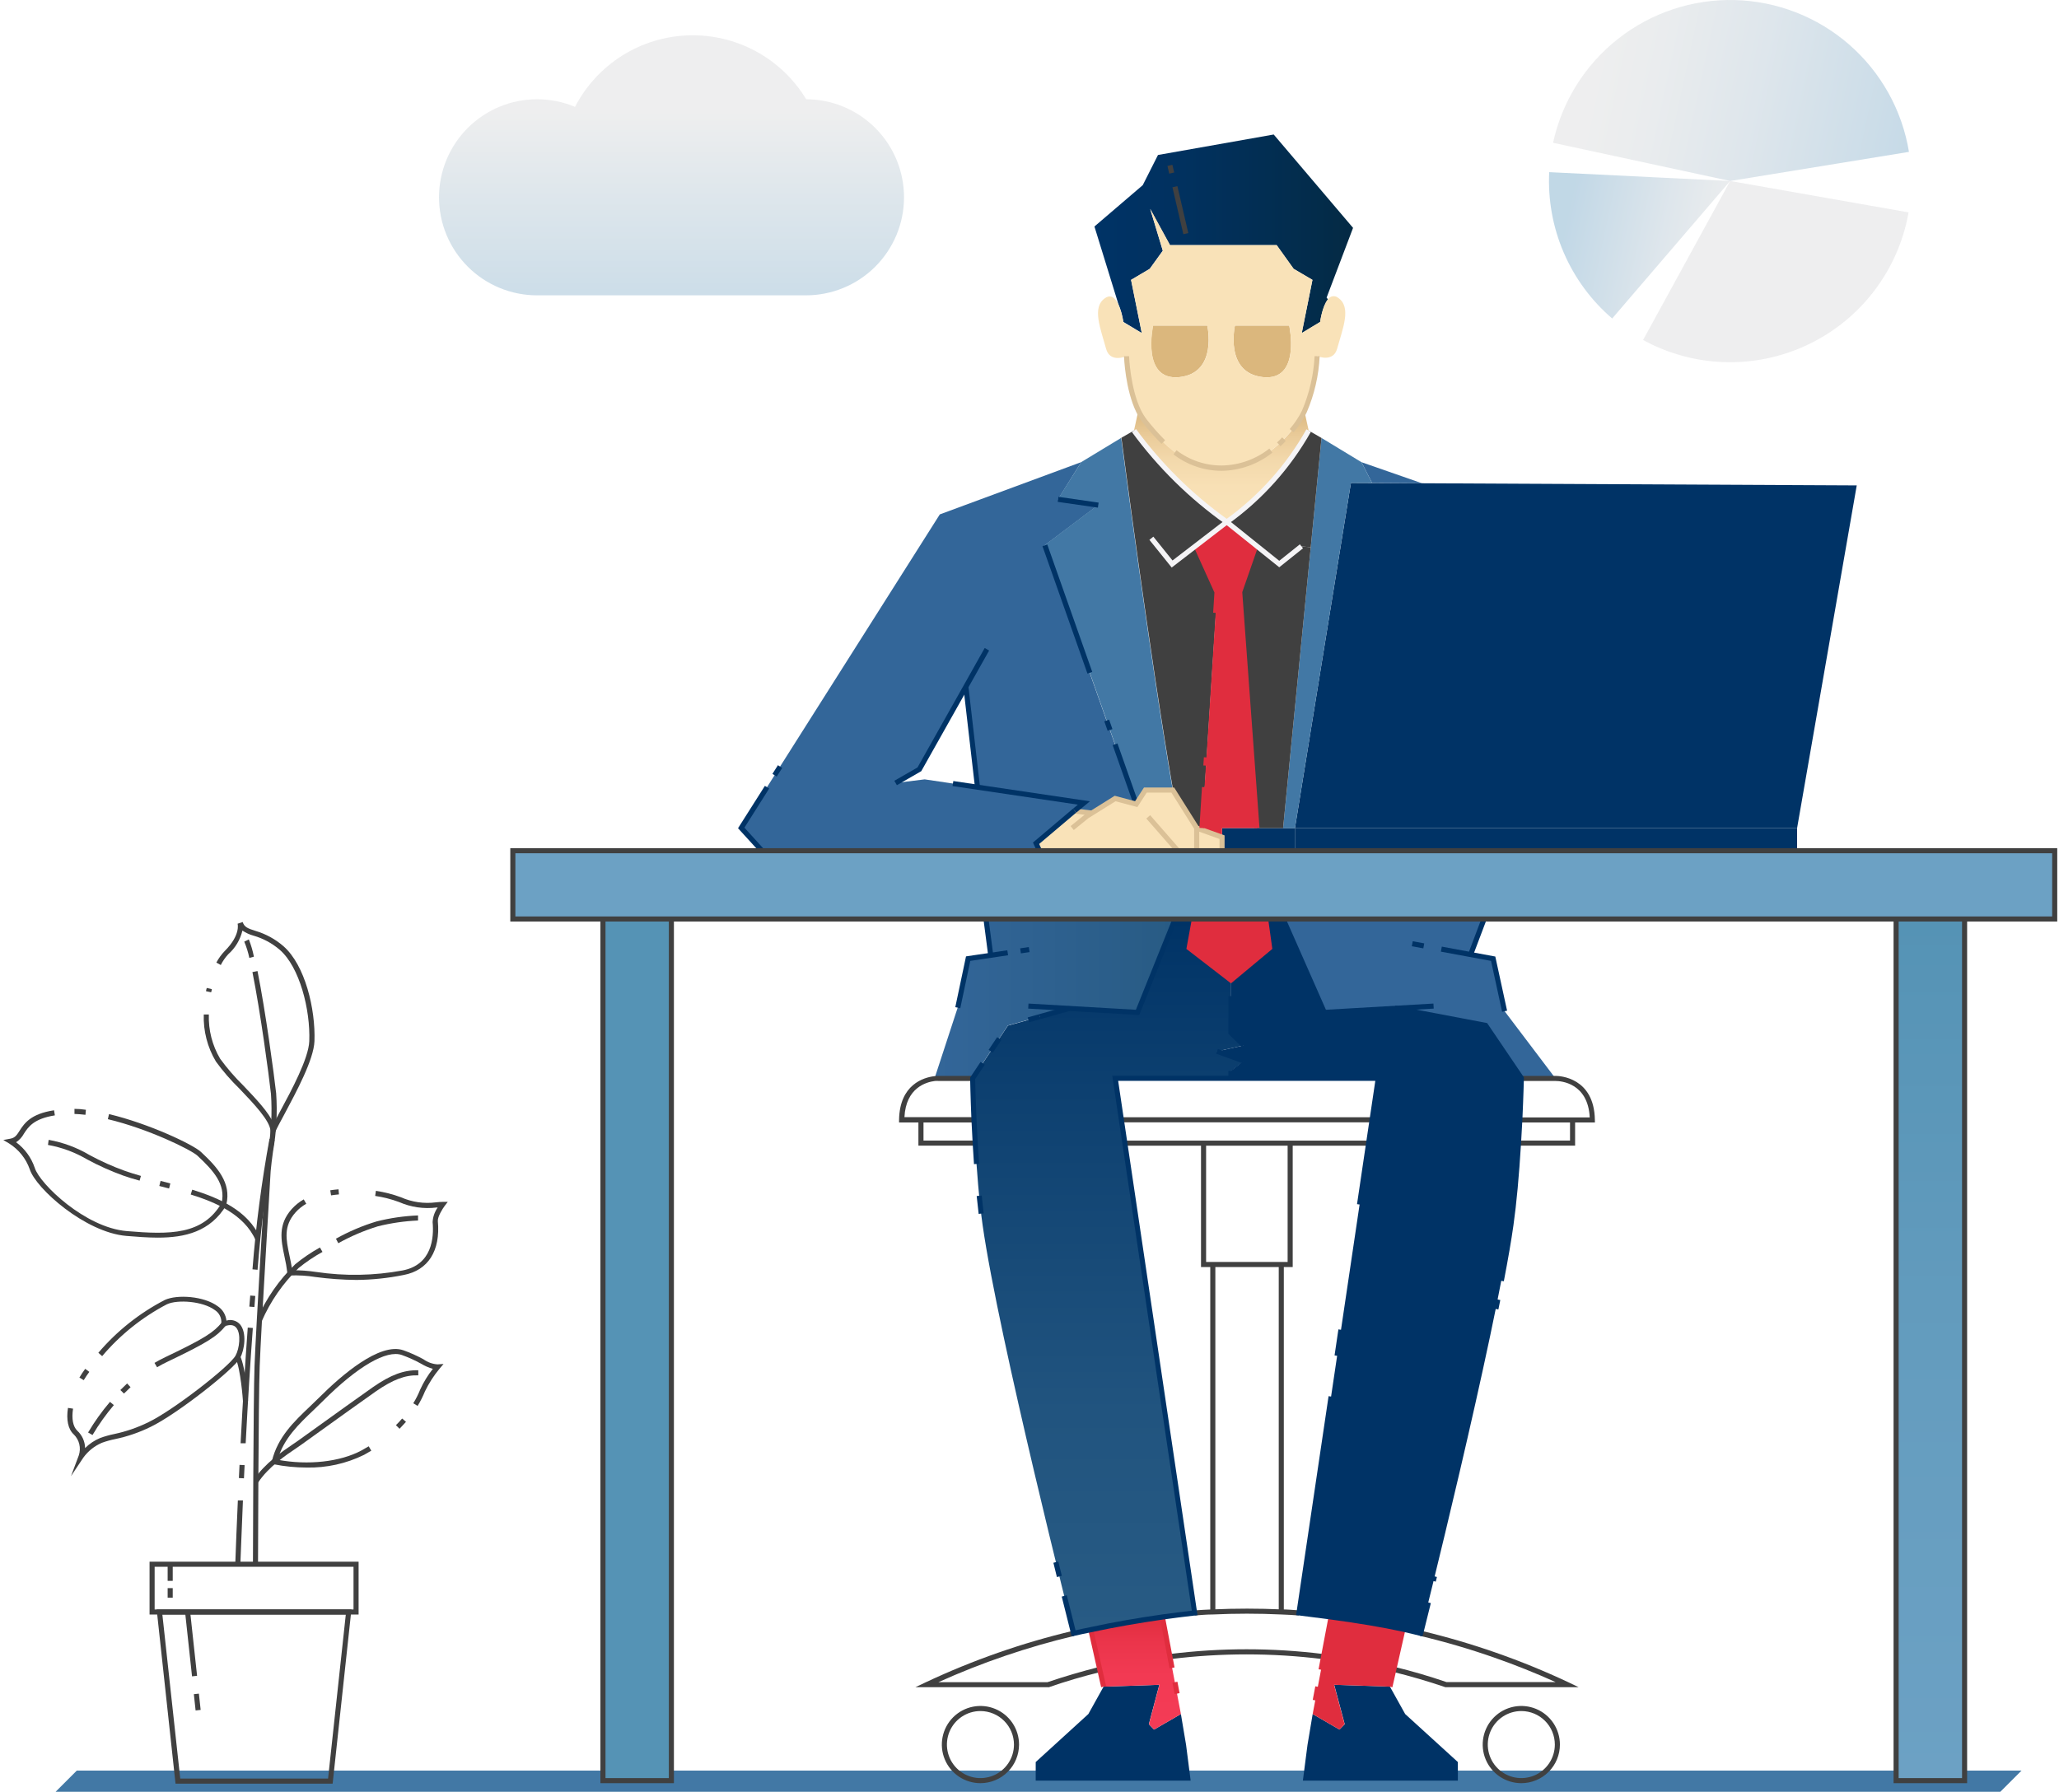 <svg width="424" height="369" viewBox="0 0 424 369" fill="none" xmlns="http://www.w3.org/2000/svg">
<path opacity="0.42" d="M356.281 37.273L319.814 29.406C321.655 20.917 326.4 13.336 333.231 7.971C340.061 2.605 348.55 -0.21 357.234 0.012C365.917 0.234 374.251 3.478 380.799 9.186C387.347 14.893 391.698 22.707 393.103 31.279L356.281 37.273Z" fill="url(#paint0_linear)"/>
<path opacity="0.42" d="M356.281 37.273L393.02 43.738C392.936 44.208 392.842 44.679 392.748 45.15C391.522 50.826 388.988 56.138 385.348 60.664C381.709 65.189 377.063 68.802 371.781 71.217C366.5 73.631 360.727 74.779 354.924 74.571C349.12 74.362 343.445 72.803 338.351 70.016L356.281 37.273Z" fill="url(#paint1_linear)"/>
<path opacity="0.42" d="M356.281 37.273L331.99 65.591C327.673 61.889 324.26 57.248 322.012 52.025C319.764 46.801 318.74 41.133 319.019 35.453L356.281 37.273Z" fill="url(#paint2_linear)"/>
<path opacity="0.42" d="M110.595 20.441C113.278 20.436 115.936 20.969 118.409 22.01C120.64 17.702 123.98 14.067 128.083 11.478C132.186 8.889 136.904 7.44 141.753 7.28C146.602 7.12 151.406 8.255 155.671 10.569C159.935 12.882 163.507 16.289 166.017 20.441C171.371 20.454 176.502 22.593 180.279 26.388C184.057 30.183 186.172 35.323 186.159 40.678C186.147 46.032 184.008 51.163 180.213 54.94C176.418 58.718 171.277 60.833 165.923 60.82H110.595C107.943 60.82 105.318 60.298 102.868 59.283C100.419 58.269 98.193 56.782 96.318 54.907C94.444 53.032 92.957 50.806 91.942 48.357C90.927 45.907 90.405 43.282 90.405 40.631C90.405 37.979 90.927 35.354 91.942 32.904C92.957 30.455 94.444 28.229 96.318 26.355C98.193 24.48 100.419 22.993 102.868 21.978C105.318 20.963 107.943 20.441 110.595 20.441Z" fill="url(#paint3_linear)"/>
<path d="M411.922 369H11.456L15.819 364.638H416.285L411.922 369Z" fill="url(#paint4_linear)"/>
<path d="M244.244 359.355L245.185 366.709H213.279V362.88L224.117 352.995L227.255 347.356L238.731 346.969L236.576 355.087L237.643 356.196L243.177 352.995L244.244 359.355Z" fill="#003366"/>
<path d="M300.21 362.88V366.709H268.294L269.245 359.355L270.312 352.995L275.836 356.196L276.913 355.087L274.748 346.969L286.224 347.356L289.362 352.995L300.21 362.88Z" fill="#003366"/>
<path d="M240.928 341.163L243.177 352.995L237.643 356.196L236.597 355.087L238.752 346.969L227.245 347.356L226.45 343.82L224.588 335.609C229.469 334.576 234.393 333.708 239.359 333.004L240.928 341.163Z" fill="url(#paint5_linear)"/>
<path d="M288.891 335.514L287.029 343.8L286.223 347.356L274.716 346.969L276.882 355.087L275.836 356.196L270.312 352.995L272.551 341.153L274.099 333.014C279.466 333.736 284.477 334.552 288.891 335.514Z" fill="url(#paint6_linear)"/>
<path d="M224.609 335.609C223.426 335.839 222.255 336.1 221.073 336.372C221.073 336.372 205.643 275.51 202.348 252.319C201.605 247.088 201.124 240.885 200.82 235.424C200.726 233.719 200.643 232.108 200.569 230.612C200.36 225.601 200.297 222.065 200.297 222.065L207.557 211.217L220.173 207.713L234.254 208.529L241.984 189.291H245.959L244.913 195.233L253.512 201.876V212.724L256.138 215.287L250.614 216.521L256.106 218.519L253.481 220.611V222.149H229.651L230.927 230.696L231.638 235.508L245.991 332.251C243.783 332.502 241.576 332.774 239.379 333.088C234.372 333.729 229.448 334.57 224.609 335.609Z" fill="url(#paint7_linear)"/>
<path d="M274.099 333.014C271.944 332.721 269.737 332.429 267.488 332.167L281.851 235.424L282.562 230.612L283.828 222.065H253.491V220.528L256.117 218.436L250.614 216.521L256.106 215.297L253.481 212.734V201.876L261.452 195.233L260.615 189.291H264.224L272.718 208.529L287.228 207.692L305.932 211.249L313.255 222.097C313.255 222.097 313.171 225.633 312.941 230.643C312.857 232.139 312.773 233.782 312.669 235.456C312.345 240.916 311.842 247.151 311.11 252.35C307.846 275.51 292.542 336.372 292.542 336.372C291.402 336.069 290.188 335.787 288.933 335.515C284.477 334.552 279.466 333.736 274.099 333.014Z" fill="url(#paint8_linear)"/>
<path d="M266.662 170.535V175.159H265.856H251.65V172.407V170.535H258.837H264.224H266.662Z" fill="#003366"/>
<path d="M370.068 170.535H266.661V175.169H370.068V170.535Z" fill="#003366"/>
<path d="M382.349 99.965L370.068 170.535H266.661L278.189 99.453L382.349 99.965Z" fill="#003366"/>
<path d="M251.65 172.407V175.159H246.43V170.535L247.382 170.87L251.65 172.407Z" fill="#F9E2B8"/>
<path d="M260.615 189.26L261.452 195.202L253.481 201.844L244.882 195.202L245.959 189.26H260.615Z" fill="url(#paint9_linear)"/>
<path d="M220.173 207.682L207.557 211.186L200.297 222.034H193.362C193.054 222.033 192.746 222.054 192.441 222.097L197.232 207.452L199.324 197.357L203.98 196.666L203.007 189.197H241.942L234.212 208.435L220.173 207.682Z" fill="url(#paint10_linear)"/>
<path d="M302.846 196.583L307.48 197.44L309.834 208.247L320.295 222.065H313.244L305.922 211.217L287.217 207.661L272.708 208.498L264.214 189.26H305.597L302.846 196.583Z" fill="url(#paint11_linear)"/>
<path d="M221.209 167.009L213.353 173.631L214.033 175.127H156.874L152.637 170.493L193.529 105.938L222.642 95.174L217.882 102.821L226.146 104.014L215.131 112.309L233.961 165.66L229.619 164.499L224.807 167.501L221.209 167.009ZM198.896 141.422L189.324 158.442L184.428 161.245L190.412 160.503L201.291 162.114L198.896 141.422Z" fill="url(#paint12_linear)"/>
<path d="M292.824 99.526L282.541 99.453L280.365 95.185L292.824 99.526Z" fill="url(#paint13_linear)"/>
<path d="M280.365 95.185L282.541 99.453H278.19L266.662 170.535H264.224V170.503L269.915 112.707L272.133 90.195L280.365 95.185Z" fill="#4278A5"/>
<path d="M241.503 162.71H235.854L233.971 165.608L215.141 112.257L226.125 103.972L217.861 102.779L222.642 95.174L230.875 90.184C230.875 90.184 236.722 135.02 241.503 162.71Z" fill="#4278A5"/>
<path d="M268.618 84.713L269.486 88.646C265.311 96.082 259.555 102.51 252.623 107.476C245.285 102.267 238.835 95.909 233.521 88.646L234.41 84.609C234.768 85.35 235.203 86.051 235.708 86.701C239.411 91.335 244.076 96.409 251.598 96.409C259.443 96.409 264.925 90.435 267.477 86.701C267.91 86.07 268.291 85.405 268.618 84.713Z" fill="url(#paint14_linear)"/>
<path d="M269.915 112.707L264.224 170.503V170.535H258.837V170.503L255.29 121.881L258.617 112.309L263.429 116.159L268 112.508L269.915 112.707Z" fill="#404040"/>
<path d="M247.56 170.493L247.435 170.828L246.483 170.493L241.556 162.668C236.775 134.978 230.927 90.153 230.927 90.153L233.574 88.626C238.887 95.888 245.337 102.246 252.675 107.455L246.347 112.33L250.667 121.881L247.56 170.493Z" fill="#404040"/>
<path d="M272.133 90.195L269.915 112.707L268.001 112.508L263.429 116.159L258.617 112.309L252.623 107.497C259.555 102.531 265.312 96.103 269.486 88.667L272.133 90.195Z" fill="#404040"/>
<path d="M258.837 170.503V170.535H251.65V172.407L247.382 170.87L247.508 170.535L250.615 121.923L246.284 112.372L252.623 107.497L258.617 112.309L255.291 121.881L258.837 170.503Z" fill="url(#paint15_linear)"/>
<path d="M262.289 27.701L278.629 46.928L273.179 61.291L273.461 61.647C272.279 63.059 271.85 66.302 271.85 66.302L268.063 68.593L270.271 57.64L266.39 55.36L262.885 50.485H240.917L236.837 43.016L239.442 51.636L236.754 55.36L232.915 57.64L235.122 68.593L231.335 66.302C231.151 65.02 230.8 63.768 230.289 62.578L225.372 46.646L235.321 38.13L238.459 31.917L262.289 27.701Z" fill="url(#paint16_linear)"/>
<path d="M248.606 67.045C248.606 67.045 250.824 76.826 242.874 77.662C234.923 78.499 237.434 67.045 237.434 67.045H248.606Z" fill="url(#paint17_linear)"/>
<path d="M265.48 67.045C265.48 67.045 267.99 78.552 260.04 77.662C252.09 76.773 254.307 67.045 254.307 67.045H265.48Z" fill="url(#paint18_linear)"/>
<path d="M224.818 167.449L229.63 164.447L233.971 165.608L235.854 162.71H241.514L246.43 170.535V175.159H242.528H214.033L213.353 173.663L221.209 167.009L224.818 167.449Z" fill="#F9E2B8"/>
<path d="M237.475 67.045C237.475 67.045 234.954 78.552 242.915 77.662C250.876 76.773 248.606 67.045 248.606 67.045H237.475ZM260.04 77.662C267.99 78.51 265.479 67.045 265.479 67.045H254.307C254.307 67.045 252.089 76.826 260.04 77.662ZM235.122 68.593L232.914 57.64L236.785 55.36L239.473 51.636L236.869 43.016L240.948 50.485H262.916L266.389 55.36L270.26 57.64L268.063 68.593L271.85 66.302C271.85 66.302 272.279 63.059 273.461 61.647C273.569 61.477 273.711 61.333 273.88 61.224C274.048 61.115 274.237 61.043 274.436 61.013C274.634 60.983 274.836 60.996 275.029 61.052C275.222 61.107 275.401 61.203 275.553 61.333C278.367 63.247 276.495 67.662 275.355 71.794C274.539 74.765 271.233 73.321 271.233 73.321C271.046 77.244 270.16 81.102 268.618 84.713C268.279 85.417 267.884 86.092 267.436 86.732C264.883 90.467 259.402 96.44 251.556 96.44C243.993 96.44 239.369 91.366 235.666 86.732C235.161 86.082 234.726 85.381 234.369 84.64C232.13 80.016 231.9 73.373 231.9 73.373C231.9 73.373 228.594 74.817 227.778 71.846C226.638 67.662 224.776 63.258 227.579 61.385C228.814 60.548 229.672 61.385 230.268 62.63C230.779 63.82 231.13 65.072 231.314 66.354L235.122 68.593Z" fill="#F9E2B8"/>
<path d="M404.558 189.647H390.592V366.709H404.558V189.647Z" fill="url(#paint19_linear)"/>
<path d="M138.191 189.647H124.225V366.709H138.191V189.647Z" fill="url(#paint20_linear)"/>
<path d="M423.105 175.159H105.605V189.26H423.105V175.159Z" fill="url(#paint21_linear)"/>
<path d="M215.874 347.461H188.518L190.611 346.467C200.329 341.893 210.496 338.338 220.947 335.86L221.188 336.906C211.589 339.187 202.23 342.378 193.236 346.436H215.696C219.221 345.243 222.799 344.197 226.345 343.297L226.596 344.343C223.05 345.212 219.472 346.258 215.957 347.482L215.874 347.461Z" fill="#404040"/>
<path d="M325.065 347.461H297.626C294.017 346.237 290.408 345.18 286.903 344.323L287.144 343.276C290.659 344.124 294.268 345.18 297.877 346.415H320.347C316.163 344.542 311.926 342.837 307.647 341.352C302.641 339.599 297.546 338.108 292.385 336.885L292.625 335.839C303.075 338.323 313.241 341.877 322.962 346.446L325.065 347.461Z" fill="#404040"/>
<path d="M201.908 367.232C200.335 367.234 198.797 366.77 197.488 365.897C196.18 365.025 195.159 363.784 194.556 362.331C193.952 360.879 193.793 359.28 194.099 357.737C194.405 356.194 195.161 354.777 196.272 353.664C197.384 352.551 198.8 351.793 200.343 351.485C201.885 351.177 203.485 351.334 204.938 351.936C206.391 352.537 207.634 353.556 208.508 354.864C209.382 356.171 209.848 357.709 209.848 359.282C209.845 361.388 209.008 363.407 207.52 364.897C206.032 366.387 204.014 367.227 201.908 367.232ZM201.908 352.378C200.542 352.375 199.206 352.779 198.07 353.536C196.933 354.293 196.046 355.371 195.522 356.632C194.998 357.894 194.86 359.282 195.125 360.622C195.39 361.962 196.047 363.193 197.012 364.16C197.977 365.127 199.207 365.785 200.547 366.053C201.887 366.32 203.275 366.184 204.538 365.661C205.8 365.139 206.879 364.254 207.638 363.119C208.397 361.983 208.802 360.648 208.802 359.282C208.799 357.453 208.072 355.7 206.781 354.407C205.489 353.113 203.737 352.383 201.908 352.378Z" fill="#404040"/>
<path d="M313.286 367.232C311.713 367.234 310.175 366.77 308.866 365.897C307.557 365.025 306.537 363.784 305.933 362.331C305.33 360.879 305.171 359.28 305.477 357.737C305.782 356.194 306.539 354.777 307.65 353.664C308.761 352.551 310.178 351.793 311.721 351.485C313.263 351.177 314.862 351.334 316.315 351.936C317.769 352.537 319.011 353.556 319.885 354.864C320.759 356.171 321.226 357.709 321.226 359.282C321.226 361.389 320.39 363.409 318.901 364.9C317.412 366.391 315.393 367.229 313.286 367.232ZM313.286 352.378C311.92 352.375 310.584 352.779 309.447 353.536C308.311 354.293 307.424 355.371 306.9 356.632C306.376 357.894 306.237 359.282 306.503 360.622C306.768 361.962 307.425 363.193 308.39 364.16C309.355 365.127 310.585 365.785 311.925 366.053C313.264 366.32 314.653 366.184 315.915 365.661C317.177 365.139 318.256 364.254 319.015 363.119C319.774 361.983 320.18 360.648 320.18 359.282C320.18 357.452 319.454 355.698 318.161 354.403C316.869 353.109 315.115 352.38 313.286 352.378Z" fill="#404040"/>
<path d="M282.562 230.089H230.927V231.135H282.562V230.089Z" fill="#404040"/>
<path d="M281.851 234.901H231.659V235.947H281.851V234.901Z" fill="#404040"/>
<path d="M324.354 235.937H312.7V234.891H323.308V230.612H324.354V235.937Z" fill="#404040"/>
<path d="M200.82 235.937H189.125V230.612H190.171V234.891H200.82V235.937Z" fill="#404040"/>
<path d="M200.601 231.166H185.139V230.633C185.255 223.31 190.234 221.898 192.368 221.636C192.715 221.591 193.064 221.57 193.414 221.574H200.318V222.62H193.383C193.097 222.6 192.81 222.6 192.525 222.62C190.715 222.839 186.552 224.011 186.248 230.068H200.601V231.166Z" fill="#404040"/>
<path d="M328.433 231.166H312.983V230.12H327.366C327 223.038 321.466 222.63 320.337 222.62H313.286V221.574H320.337C321.163 221.574 328.297 221.888 328.423 230.643L328.433 231.166Z" fill="#404040"/>
<path d="M253.491 202.514L244.306 195.421L245.447 189.166L246.482 189.354L245.447 194.982L253.47 201.175L260.887 194.993L260.102 189.333L261.138 189.187L262.006 195.421L253.491 202.514Z" fill="#E02D3E"/>
<path d="M266.39 89.034L265.584 88.364C266.097 87.736 266.63 87.088 267.038 86.429C267.454 85.82 267.821 85.18 268.137 84.514C269.641 80.969 270.512 77.188 270.71 73.342H271.756C271.569 77.335 270.662 81.262 269.078 84.933C268.742 85.659 268.35 86.359 267.907 87.025C267.436 87.705 266.944 88.385 266.39 89.034Z" fill="#DBC197"/>
<path d="M263.68 91.9L262.979 91.115C263.356 90.78 263.711 90.435 264.025 90.069L264.778 90.801C264.444 91.188 264.067 91.544 263.68 91.9Z" fill="#DBC197"/>
<path d="M251.598 96.963C247.997 96.97 244.497 95.777 241.65 93.573L242.277 92.726C244.949 94.778 248.229 95.883 251.598 95.865C255.156 95.814 258.598 94.589 261.389 92.381L262.017 93.218C259.053 95.582 255.389 96.899 251.598 96.963Z" fill="#DBC197"/>
<path d="M239.191 91.408C237.821 90.037 236.535 88.584 235.342 87.056C234.81 86.376 234.354 85.639 233.982 84.86C231.722 80.183 231.471 73.656 231.461 73.353H232.507C232.507 73.415 232.758 79.943 234.923 84.41C235.264 85.12 235.678 85.793 236.158 86.418C237.324 87.914 238.581 89.336 239.923 90.676L239.191 91.408Z" fill="#DBC197"/>
<path d="M242.453 38.334L241.434 38.572L243.684 48.241L244.703 48.004L242.453 38.334Z" fill="#404040"/>
<path d="M241.424 33.937L240.406 34.174L240.775 35.764L241.794 35.526L241.424 33.937Z" fill="#404040"/>
<path d="M156.487 175.514L151.978 170.566L157.512 161.842L158.39 162.396L153.296 170.451L157.261 174.813L156.487 175.514Z" fill="#003366"/>
<path d="M160.195 157.589L159.064 159.373L159.947 159.933L161.079 158.149L160.195 157.589Z" fill="#003366"/>
<path d="M224.755 167.972L221.146 167.533L221.272 166.497L224.881 166.926L224.755 167.972Z" fill="#DBC197"/>
<path d="M221.627 167.355L220.958 166.549L221.962 165.712L196.155 161.884L196.312 160.848L224.441 165.022L221.627 167.355Z" fill="#003366"/>
<path d="M184.689 161.706L184.166 160.796L188.937 158.055L202.776 133.451L203.686 133.974L189.711 158.818L184.689 161.706Z" fill="#003366"/>
<path d="M230.112 153.106L229.126 153.455L233.478 165.785L234.464 165.437L230.112 153.106Z" fill="#003366"/>
<path d="M228.392 148.206L227.405 148.554L228.091 150.497L229.077 150.149L228.392 148.206Z" fill="#003366"/>
<path d="M215.66 112.134L214.673 112.482L223.934 138.722L224.921 138.374L215.66 112.134Z" fill="#003366"/>
<path d="M217.96 102.32L217.811 103.355L226.084 104.546L226.233 103.51L217.96 102.32Z" fill="#003366"/>
<path d="M246.953 175.159H245.907V170.681L241.221 163.233H236.137L234.212 166.214L229.714 165.011L224.117 168.505L221.115 170.943L220.466 170.127L223.51 167.658L229.546 163.882L233.741 165.001L235.572 162.187H241.796L246.953 170.378V175.159Z" fill="#DBC197"/>
<path d="M252.173 175.159H251.127V172.784L246.252 171.027L246.608 170.043L252.173 172.041V175.159Z" fill="#DBC197"/>
<path d="M236.844 167.881L236.056 168.57L242.137 175.523L242.924 174.835L236.844 167.881Z" fill="#DBC197"/>
<path d="M213.551 175.378L212.715 173.516L220.958 166.539L221.617 167.355L221.544 167.417L213.991 173.809L214.503 174.949L213.551 175.378Z" fill="#003366"/>
<path d="M247.521 162.081L246.985 170.495L248.029 170.562L248.565 162.147L247.521 162.081Z" fill="#E02D3E"/>
<path d="M247.908 155.949L247.801 157.64L248.845 157.707L248.952 156.015L247.908 155.949Z" fill="#E02D3E"/>
<path d="M250.855 126.254L249.82 126.18L250.081 122.017L245.813 112.581L246.263 112.309L246.755 112.121L246.776 112.184L251.138 121.829L250.855 126.254Z" fill="#E02D3E"/>
<path d="M258.314 170.545L254.757 121.818L254.788 121.714L258.125 112.131L259.109 112.476L255.813 121.954L259.36 170.472L258.314 170.545Z" fill="#E02D3E"/>
<path d="M264.371 260.415H263.325V331.958H264.371V260.415Z" fill="#404040"/>
<path d="M250.269 260.415H249.223V331.958H250.269V260.415Z" fill="#404040"/>
<path d="M267.436 332.69C266.233 332.606 265.019 332.533 263.806 332.491C259.161 332.272 254.391 332.272 249.746 332.491C248.491 332.491 247.256 332.606 246.012 332.7L245.938 331.654C247.183 331.56 248.438 331.497 249.704 331.445C254.422 331.236 259.182 331.236 263.847 331.445C265.071 331.445 266.295 331.56 267.498 331.644L267.436 332.69Z" fill="#404040"/>
<path d="M240.991 341.686L240.865 340.64C251.379 339.327 262.016 339.327 272.53 340.64L272.405 341.686C261.974 340.384 251.421 340.384 240.991 341.686Z" fill="#404040"/>
<path d="M405.081 367.232H389.934V189.26H390.98V366.186H404.035V189.5H405.081V367.232Z" fill="#404040"/>
<path d="M226.753 347.471L224.086 335.609L224.63 335.598L225.121 335.494L227.768 347.241L226.753 347.471Z" fill="#E02D3E"/>
<path d="M239.88 332.912L238.853 333.107L240.839 343.591L241.867 343.396L239.88 332.912Z" fill="#E02D3E"/>
<path d="M242.462 346.342L241.434 346.536L241.878 348.88L242.906 348.685L242.462 346.342Z" fill="#E02D3E"/>
<path d="M288.392 335.398L285.71 347.244L286.73 347.475L289.412 335.629L288.392 335.398Z" fill="#E02D3E"/>
<path d="M272.551 343.977L271.526 343.779L273.587 332.91L274.622 333.056L274.612 333.108L272.551 343.977Z" fill="#E02D3E"/>
<path d="M270.853 347.282L270.325 350.078L271.353 350.272L271.881 347.476L270.853 347.282Z" fill="#E02D3E"/>
<path d="M309.677 263.867L308.631 263.679C309.51 259.108 310.169 255.258 310.598 252.245C311.225 247.779 311.759 242.109 312.156 235.393C312.261 233.688 312.345 232.077 312.428 230.591C312.627 226.25 312.721 222.976 312.742 222.222L305.597 211.688L287.134 208.152L287.333 207.106L306.236 210.694L313.809 221.867V222.034C313.809 222.034 313.726 225.633 313.495 230.602C313.412 232.087 313.328 233.74 313.223 235.414C312.815 242.161 312.292 247.862 311.654 252.35C311.225 255.415 310.556 259.286 309.677 263.867Z" fill="#003366"/>
<path d="M307.923 267.525L307.528 269.473L308.553 269.681L308.949 267.734L307.923 267.525Z" fill="#003366"/>
<path d="M294.883 324.513L294.646 325.478L295.662 325.727L295.899 324.762L294.883 324.513Z" fill="#003366"/>
<path d="M292.887 337.01L292.375 336.874C291.329 336.602 290.115 336.32 288.776 336.017C284.675 335.127 279.853 334.311 274.037 333.527C271.882 333.234 269.664 332.952 267.425 332.68L266.892 332.617L266.976 332.083L273.587 287.53L274.633 287.687L268.095 331.707C270.187 331.958 272.196 332.219 274.183 332.491C280.031 333.276 284.885 334.102 289.006 335.002C290.157 335.253 291.182 335.494 292.145 335.734C292.375 334.835 292.887 332.795 293.599 329.897L294.645 330.148C293.661 334.134 293.065 336.498 293.065 336.498L292.887 337.01Z" fill="#003366"/>
<path d="M275.612 273.776L274.818 279.137L275.852 279.29L276.647 273.93L275.612 273.776Z" fill="#003366"/>
<path d="M220.686 337L220.56 336.498C220.56 336.498 219.817 333.59 218.635 328.799L219.681 328.537C220.581 332.177 221.219 334.73 221.481 335.755C222.527 335.515 223.51 335.295 224.546 335.096C229.358 334.05 234.337 333.192 239.338 332.481C241.283 332.209 243.334 331.947 245.426 331.707L229.044 221.542H284.435L280.491 248.134L279.445 247.988L283.211 222.589H230.257L246.597 332.638L246.054 332.701C243.773 332.962 241.555 333.244 239.453 333.537C234.473 334.249 229.515 335.117 224.724 336.142C223.531 336.372 222.359 336.634 221.188 336.906L220.686 337Z" fill="#003366"/>
<path d="M217.641 324.781L216.92 321.842L217.934 321.591L218.656 324.53L217.641 324.781Z" fill="#003366"/>
<path d="M201.532 249.996C201.385 248.804 201.249 247.569 201.124 246.314L202.17 246.209C202.285 247.454 202.421 248.678 202.568 249.871L201.532 249.996Z" fill="#003366"/>
<path d="M200.569 239.745C200.465 238.28 200.371 236.836 200.297 235.445C200.203 233.75 200.119 232.129 200.046 230.644C199.837 225.675 199.774 222.118 199.774 222.076V221.919L201.929 218.687L202.797 219.262L200.82 222.222C200.82 222.976 200.914 226.25 201.092 230.591C201.166 232.077 201.249 233.729 201.343 235.393C201.417 236.774 201.511 238.217 201.615 239.671L200.569 239.745Z" fill="#003366"/>
<path d="M205.34 213.594L203.586 216.209L204.455 216.792L206.209 214.177L205.34 213.594Z" fill="#003366"/>
<path d="M213.978 208.874L211.63 209.527L211.91 210.535L214.258 209.882L213.978 208.874Z" fill="#003366"/>
<path d="M220.032 207.184L213.974 208.867L214.254 209.875L220.312 208.192L220.032 207.184Z" fill="#003366"/>
<path d="M266.201 260.938H247.319V235.414H248.366V259.892H265.155V235.414H266.201V260.938Z" fill="#404040"/>
<path d="M197.745 207.64L196.719 207.42L198.927 196.959L207.431 195.704L207.588 196.729L199.805 197.89L197.745 207.64Z" fill="#003366"/>
<path d="M211.857 195.041L210.078 195.305L210.231 196.34L212.011 196.076L211.857 195.041Z" fill="#003366"/>
<path d="M203.56 189.2L202.523 189.336L203.498 196.804L204.535 196.669L203.56 189.2Z" fill="#003366"/>
<path d="M309.321 208.362L307.041 197.89L296.716 195.986L296.904 194.951L307.92 196.991L310.347 208.142L309.321 208.362Z" fill="#003366"/>
<path d="M290.92 193.843L290.73 194.872L293.096 195.309L293.286 194.28L290.92 193.843Z" fill="#003366"/>
<path d="M303.275 196.917L302.302 196.541L302.355 196.394L305.116 189.072L306.1 189.448L303.275 196.917Z" fill="#003366"/>
<path d="M234.599 209.042L211.731 207.713L211.794 206.677L233.908 207.954L241.503 189.061L242.465 189.459L234.599 209.042Z" fill="#003366"/>
<path d="M272.384 209.042L263.743 189.469L264.705 189.051L273.043 207.954L295.178 206.677L295.241 207.713L272.384 209.042Z" fill="#003366"/>
<path d="M254.004 220.528H252.958V222.065H254.004V220.528Z" fill="#003366"/>
<path d="M250.797 216.013L250.44 216.996L255.935 218.995L256.293 218.012L250.797 216.013Z" fill="#003366"/>
<path d="M255.74 215.632L252.958 212.912V205.15H254.004V212.473L256.472 214.889L255.74 215.632Z" fill="#003366"/>
<path d="M200.768 162.124L198.383 141.474L199.419 141.359L201.804 162.051L200.768 162.124Z" fill="#003366"/>
<path d="M252.633 108.135L252.32 107.916C244.936 102.677 238.444 96.284 233.092 88.981L233.94 88.364C239.151 95.471 245.453 101.709 252.612 106.849C259.355 101.967 264.955 95.677 269.026 88.416L269.946 88.929C265.729 96.422 259.923 102.903 252.937 107.916L252.633 108.135Z" fill="#F5F4F6"/>
<path d="M241.284 116.88L236.691 111.179L237.507 110.52L241.451 115.426L252.634 106.828L263.429 115.489L267.677 112.1L268.325 112.916L263.429 116.828L252.613 108.156L241.284 116.88Z" fill="#F5F4F6"/>
<path d="M423.639 189.783H105.082V174.677H423.639V189.783ZM106.128 188.737H422.593V175.723H106.128V188.737Z" fill="#404040"/>
<path d="M138.776 367.232H123.639V189.26H124.686V366.186H137.73V189.5H138.776V367.232Z" fill="#404040"/>
<path d="M17.241 284.235L16.352 283.701C16.718 283.081 17.116 282.481 17.544 281.902L18.392 282.53C17.984 283.074 17.597 283.649 17.241 284.235Z" fill="#404040"/>
<path d="M14.616 304.006L16.227 299.728C16.478 298.981 16.513 298.178 16.328 297.411C16.143 296.645 15.745 295.947 15.18 295.397C14.03 294.351 13.611 292.374 13.998 289.947L15.044 290.104C14.71 292.196 15.044 293.796 15.902 294.633C16.401 295.09 16.802 295.644 17.081 296.261C17.36 296.878 17.51 297.545 17.524 298.221C18.421 297.323 19.488 296.612 20.662 296.129C21.587 295.798 22.534 295.532 23.497 295.334C25.951 294.818 28.33 293.995 30.579 292.886C35.663 290.449 47.316 281.379 48.509 279.172C49.294 277.76 49.702 274.653 48.635 273.408C48.143 272.833 47.348 272.738 46.26 273.136L45.454 273.429L45.569 272.571C45.627 272.025 45.531 271.473 45.29 270.979C45.05 270.485 44.675 270.069 44.209 269.778C41.762 267.979 36.594 267.581 34.376 268.606C29.281 271.27 24.751 274.897 21.038 279.287L20.254 278.596C24.067 274.118 28.715 270.423 33.937 267.717C36.479 266.545 42.002 266.912 44.827 269.004C45.328 269.333 45.749 269.769 46.06 270.281C46.371 270.793 46.565 271.368 46.626 271.964C47.119 271.812 47.646 271.805 48.143 271.944C48.64 272.083 49.087 272.363 49.43 272.749C50.852 274.423 50.382 277.979 49.43 279.695C48.143 282.017 36.374 291.286 31.029 293.849C28.705 294.997 26.244 295.844 23.706 296.37C22.79 296.555 21.887 296.807 21.007 297.123C19.462 297.778 18.126 298.845 17.147 300.209L14.616 304.006Z" fill="#404040"/>
<path d="M32.347 281.578L31.813 280.678C32.545 280.249 33.299 279.841 34.062 279.486C42.274 275.563 44 274.381 45.684 272.341L46.49 273.01C44.691 275.186 42.902 276.421 34.512 280.427C33.78 280.772 33.048 281.159 32.347 281.578Z" fill="#404040"/>
<path d="M25.526 286.997L24.784 286.264C25.223 285.815 25.694 285.365 26.175 284.915L26.886 285.679C26.416 286.118 25.966 286.61 25.526 286.997Z" fill="#404040"/>
<path d="M19.051 295.533L18.141 295.01C19.461 292.782 20.969 290.672 22.649 288.702L23.444 289.371C21.807 291.296 20.337 293.358 19.051 295.533Z" fill="#404040"/>
<path d="M32.514 254.881C30.338 254.881 28.131 254.704 25.997 254.526C17.544 253.804 7.376 244.766 6.121 240.791C5.347 238.593 3.849 236.723 1.874 235.487L0.681 234.775L2.083 234.514C3.129 234.336 3.464 233.74 4.05 232.84C5.002 231.376 6.309 229.378 11.132 228.656L11.299 229.702C6.927 230.392 5.818 232.097 4.929 233.468C4.545 234.18 3.991 234.787 3.318 235.236C5.115 236.566 6.459 238.418 7.167 240.539C8.213 243.835 17.544 252.81 26.081 253.532C35.067 254.296 41.772 254.317 45.643 247.737C46.521 243.876 43.917 241.052 40.674 238.018C39.377 236.805 30.6 232.485 22.21 230.486L22.451 229.44C30.673 231.397 39.774 235.717 41.385 237.234C44.764 240.372 47.662 243.594 46.615 248.029V248.176C43.331 253.689 38.027 254.881 32.514 254.881Z" fill="#404040"/>
<path d="M17.597 229.587C16.802 229.493 16.038 229.43 15.337 229.409V228.363C16.083 228.363 16.868 228.426 17.691 228.551L17.597 229.587Z" fill="#404040"/>
<path d="M52.641 255.415C50.266 250.038 44.272 247.559 39.272 246L39.586 245.006C44.816 246.628 51.093 249.191 53.593 254.996L52.641 255.415Z" fill="#404040"/>
<path d="M34.816 244.766L32.807 244.243L33.069 243.197L35.077 243.72L34.816 244.766Z" fill="#404040"/>
<path d="M28.748 243.144C27.42 242.778 26.311 242.443 25.359 242.098C22.819 241.179 20.351 240.074 17.974 238.793C15.475 237.317 12.733 236.3 9.877 235.79L10.023 234.744C13 235.274 15.856 236.337 18.455 237.882C20.786 239.144 23.21 240.228 25.704 241.125C26.635 241.46 27.723 241.795 29.02 242.171L28.748 243.144Z" fill="#404040"/>
<path d="M82.277 294.246L81.534 293.503C81.995 293.043 82.423 292.593 82.81 292.133L83.605 292.813C83.145 293.304 82.695 293.775 82.277 294.246Z" fill="#404040"/>
<path d="M63.112 302.228C60.857 302.227 58.607 302.003 56.396 301.558L55.863 301.443L55.988 300.92C57.17 295.972 60.57 292.74 63.855 289.622C64.504 288.995 65.163 288.378 65.801 287.739C70.142 283.398 78.176 276.358 83.082 278.084C84.503 278.591 85.881 279.21 87.204 279.936C88.053 280.549 89.057 280.911 90.102 280.982L91.336 280.898L90.541 281.839C89.339 283.277 88.32 284.858 87.507 286.547C87.085 287.582 86.582 288.583 86.001 289.539L85.101 288.995C85.661 288.094 86.141 287.145 86.534 286.16C87.226 284.64 88.101 283.21 89.139 281.902C88.294 281.662 87.485 281.31 86.733 280.856C85.459 280.149 84.13 279.547 82.758 279.057C79.62 277.937 73.668 281.369 66.554 288.472C65.916 289.11 65.257 289.737 64.598 290.376C61.543 293.273 58.395 296.265 57.17 300.627C63.447 301.799 70.079 301.067 74.473 298.692C74.975 298.42 75.456 298.138 75.927 297.855L76.46 298.755C75.979 299.048 75.488 299.33 74.975 299.613C71.289 301.426 67.219 302.323 63.112 302.228Z" fill="#404040"/>
<path d="M53.154 305.314L52.275 304.738C54.514 301.37 58.206 298.859 60.414 297.363L61.345 296.725L64.127 294.727C68.102 291.871 74.756 287.091 76.785 285.679C80.478 283.116 83.187 282.122 86.137 282.195V283.241C83.438 283.157 80.907 284.12 77.413 286.536C75.394 287.938 68.74 292.719 64.765 295.575L61.983 297.573L61.031 298.232C58.855 299.686 55.267 302.113 53.154 305.314Z" fill="#404040"/>
<path d="M50.026 288.513C50.026 288.451 49.576 281.944 48.498 279.674L49.44 279.234C50.601 281.672 51.051 288.168 51.072 288.44L50.026 288.513Z" fill="#404040"/>
<path d="M68.175 246.178L68.008 245.132C68.573 245.048 69.138 244.975 69.713 244.933L69.797 245.979C69.253 246.032 68.678 246.094 68.175 246.178Z" fill="#404040"/>
<path d="M73.385 263.595C70.558 263.566 67.735 263.364 64.932 262.989C63.204 262.708 61.452 262.603 59.702 262.675L59.179 262.727V262.204C59.04 261.036 58.837 259.877 58.572 258.731C57.871 255.384 57.202 252.224 60.068 249.002C60.782 248.208 61.62 247.534 62.547 247.004L63.07 247.904C62.235 248.379 61.482 248.986 60.842 249.703C58.331 252.528 58.917 255.3 59.597 258.511C59.806 259.505 60.026 260.52 60.162 261.597C61.822 261.585 63.48 261.704 65.121 261.953C71.025 262.832 77.034 262.726 82.904 261.639C88.972 260.478 89.38 254.902 89.087 251.68C89.143 250.601 89.506 249.559 90.133 248.678H89.903C87.271 249.008 84.599 248.618 82.172 247.548C80.582 246.958 78.934 246.537 77.255 246.293L77.412 245.247C79.169 245.506 80.894 245.947 82.559 246.565C84.83 247.572 87.335 247.934 89.798 247.611C90.249 247.555 90.703 247.524 91.158 247.517H92.204L91.566 248.354C91.147 248.919 90.081 250.582 90.164 251.492C90.729 257.58 88.166 261.618 83.145 262.57C79.932 263.224 76.663 263.567 73.385 263.595Z" fill="#404040"/>
<path d="M69.661 256.032L69.18 255.101C71.832 253.617 74.638 252.424 77.548 251.544C80.343 250.838 83.204 250.425 86.085 250.31V251.356C83.286 251.476 80.506 251.879 77.789 252.559C74.966 253.431 72.242 254.595 69.661 256.032Z" fill="#404040"/>
<path d="M53.875 272.152L52.923 271.713C54.781 267.453 57.453 263.597 60.79 260.363C62.38 259.06 64.085 257.905 65.884 256.911L66.407 257.821C64.674 258.779 63.029 259.889 61.491 261.137C58.258 264.277 55.67 268.019 53.875 272.152Z" fill="#404040"/>
<path d="M55.811 235.1L55.696 232.882C55.591 230.79 52.254 227.296 49.314 224.21C47.539 222.487 45.915 220.614 44.461 218.613C42.717 215.69 41.85 212.328 41.96 208.927H43.006C42.899 212.127 43.709 215.292 45.339 218.048C46.764 219.997 48.346 221.827 50.068 223.52C52.693 226.271 55.382 229.106 56.344 231.397C56.7 230.696 57.15 229.848 57.673 228.896C60.016 224.555 63.552 217.986 63.688 214.419C63.928 207.954 61.711 199.156 57.589 195.589C56.022 194.248 54.184 193.26 52.202 192.691C51.39 192.468 50.62 192.115 49.921 191.645C49.474 193.532 48.454 195.234 47.002 196.52C46.388 197.183 45.871 197.93 45.465 198.738L44.555 198.235C45.018 197.359 45.603 196.553 46.291 195.84C49.586 192.545 48.938 190.275 48.927 190.233L49.973 189.888C50.319 190.934 51.02 191.206 52.61 191.708C54.725 192.333 56.683 193.403 58.353 194.846C62.819 198.738 64.995 207.807 64.755 214.429C64.608 218.247 60.999 224.89 58.614 229.378C57.777 230.926 57.045 232.275 56.7 233.081L55.811 235.1Z" fill="#404040"/>
<path d="M43.477 204.355L42.431 204.135C42.431 203.916 42.525 203.686 42.578 203.466L43.624 203.707C43.571 203.968 43.571 204.135 43.477 204.355Z" fill="#404040"/>
<path d="M51.344 197.273C51.105 196.126 50.755 195.004 50.298 193.925L51.239 193.465C51.699 194.615 52.049 195.806 52.285 197.022L51.344 197.273Z" fill="#404040"/>
<path d="M53.133 322.177H52.087C52.087 321.832 52.17 287.844 52.411 281.379C52.672 274.13 54.65 241.512 54.67 241.178C54.775 239.891 54.974 238.5 55.173 236.993C55.859 233.135 56.07 229.207 55.8 225.298C55.361 221.312 53.635 208.435 51.982 200.192L53.028 199.982C54.681 208.215 56.417 221.134 56.867 225.141C57.146 229.134 56.932 233.147 56.229 237.087C56.03 238.552 55.842 239.933 55.737 241.178C55.737 241.502 53.739 274.109 53.478 281.337C53.216 287.833 53.133 321.8 53.133 322.177Z" fill="#404040"/>
<path d="M53.038 261.503L51.992 261.409C52.693 252.393 53.863 243.419 55.497 234.524L56.543 234.734C54.909 243.59 53.739 252.525 53.038 261.503Z" fill="#404040"/>
<path d="M52.39 269.171L51.344 269.087L51.532 266.807L52.568 266.891L52.39 269.171Z" fill="#404040"/>
<path d="M50.591 297.227H49.545C49.994 288.67 50.486 280.657 51.02 273.408L52.066 273.492C51.532 280.678 51.041 288.702 50.591 297.227Z" fill="#404040"/>
<path d="M49.326 301.68L49.193 304.397L50.238 304.448L50.371 301.731L49.326 301.68Z" fill="#404040"/>
<path d="M49.492 322.177H48.446C48.582 318.338 48.76 313.871 48.98 308.996H50.026C49.848 313.86 49.628 318.327 49.492 322.177Z" fill="#404040"/>
<path d="M68.5 367.326H36.144L32.263 331.456H72.37L68.5 367.326ZM37.117 366.28H67.558L71.209 332.502H33.435L37.117 366.28Z" fill="#404040"/>
<path d="M39.156 331.913L38.116 332.025L39.544 345.233L40.584 345.121L39.156 331.913Z" fill="#404040"/>
<path d="M40.958 348.792L39.918 348.905L40.279 352.254L41.319 352.141L40.958 348.792Z" fill="#404040"/>
<path d="M73.845 332.502H30.798V321.622H73.845V332.502ZM31.844 331.456H72.799V322.668H31.844V331.456Z" fill="#404040"/>
<path d="M35.569 322.145H34.523V325.566H35.569V322.145Z" fill="#404040"/>
<path d="M35.569 327.062H34.523V329.039H35.569V327.062Z" fill="#404040"/>
<defs>
<linearGradient id="paint0_linear" x1="330.329" y1="7.66" x2="400.923" y2="22.787" gradientUnits="userSpaceOnUse">
<stop stop-color="#D6D7D8"/>
<stop offset="0.17" stop-color="#CCD2D6"/>
<stop offset="0.46" stop-color="#B0C3D1"/>
<stop offset="0.83" stop-color="#82ACC8"/>
<stop offset="1" stop-color="#6CA1C4"/>
</linearGradient>
<linearGradient id="paint1_linear" x1="-146406" y1="13301.3" x2="-148908" y2="13301.3" gradientUnits="userSpaceOnUse">
<stop stop-color="#D6D7D8"/>
<stop offset="0.17" stop-color="#CCD2D6"/>
<stop offset="0.46" stop-color="#B0C3D1"/>
<stop offset="0.83" stop-color="#82ACC8"/>
<stop offset="1" stop-color="#6CA1C4"/>
</linearGradient>
<linearGradient id="paint2_linear" x1="323.452" y1="42.106" x2="359.527" y2="49.837" gradientUnits="userSpaceOnUse">
<stop stop-color="#6CA1C4"/>
<stop offset="0.17" stop-color="#82ACC8"/>
<stop offset="0.54" stop-color="#B0C3D1"/>
<stop offset="0.83" stop-color="#CCD2D6"/>
<stop offset="1" stop-color="#D6D7D8"/>
</linearGradient>
<linearGradient id="paint3_linear" x1="138.253" y1="76.763" x2="138.253" y2="23.203" gradientUnits="userSpaceOnUse">
<stop stop-color="#6CA1C4"/>
<stop offset="0.23" stop-color="#7FABC8"/>
<stop offset="0.68" stop-color="#B0C4D1"/>
<stop offset="1" stop-color="#D6D7D8"/>
</linearGradient>
<linearGradient id="paint4_linear" x1="13.622" y1="366.824" x2="213.861" y2="567.063" gradientUnits="userSpaceOnUse">
<stop stop-color="#4278A5"/>
<stop offset="1" stop-color="#4278A5"/>
</linearGradient>
<linearGradient id="paint5_linear" x1="233.898" y1="356.196" x2="233.898" y2="333.004" gradientUnits="userSpaceOnUse">
<stop stop-color="#F43B56"/>
<stop offset="0.48" stop-color="#F23A53"/>
<stop offset="0.77" stop-color="#EB354B"/>
<stop offset="1" stop-color="#E02D3E"/>
</linearGradient>
<linearGradient id="paint6_linear" x1="5223.94" y1="8226.77" x2="5223.94" y2="7713.07" gradientUnits="userSpaceOnUse">
<stop stop-color="#F43B56"/>
<stop offset="0.48" stop-color="#F23A53"/>
<stop offset="0.77" stop-color="#EB354B"/>
<stop offset="1" stop-color="#E02D3E"/>
</linearGradient>
<linearGradient id="paint7_linear" x1="228.197" y1="336.372" x2="228.197" y2="189.26" gradientUnits="userSpaceOnUse">
<stop stop-color="#285B84"/>
<stop offset="0.31" stop-color="#21547F"/>
<stop offset="0.76" stop-color="#0D4070"/>
<stop offset="1" stop-color="#003366"/>
</linearGradient>
<linearGradient id="paint8_linear" x1="17092.7" y1="47486.1" x2="17092.7" y2="26802.1" gradientUnits="userSpaceOnUse">
<stop stop-color="#285B84"/>
<stop offset="0.31" stop-color="#21547F"/>
<stop offset="0.76" stop-color="#0D4070"/>
<stop offset="1" stop-color="#003366"/>
</linearGradient>
<linearGradient id="paint9_linear" x1="4244.25" y1="2617.7" x2="4244.25" y2="2466.3" gradientUnits="userSpaceOnUse">
<stop stop-color="#F43B56"/>
<stop offset="0.48" stop-color="#F23A53"/>
<stop offset="0.77" stop-color="#EB354B"/>
<stop offset="1" stop-color="#E02D3E"/>
</linearGradient>
<linearGradient id="paint10_linear" x1="192.441" y1="205.694" x2="241.984" y2="205.694" gradientUnits="userSpaceOnUse">
<stop stop-color="#336699"/>
<stop offset="1" stop-color="#285B84"/>
</linearGradient>
<linearGradient id="paint11_linear" x1="14392.7" y1="6639.49" x2="17400.9" y2="6639.49" gradientUnits="userSpaceOnUse">
<stop stop-color="#336699"/>
<stop offset="1" stop-color="#285B84"/>
</linearGradient>
<linearGradient id="paint12_linear" x1="15127.5" y1="7371.7" x2="15127.5" y2="13484.1" gradientUnits="userSpaceOnUse">
<stop stop-color="#336699"/>
<stop offset="1" stop-color="#285B84"/>
</linearGradient>
<linearGradient id="paint13_linear" x1="3611.4" y1="499.316" x2="3759.79" y2="499.316" gradientUnits="userSpaceOnUse">
<stop stop-color="#336699"/>
<stop offset="1" stop-color="#285B84"/>
</linearGradient>
<linearGradient id="paint14_linear" x1="251.504" y1="107.497" x2="251.504" y2="84.629" gradientUnits="userSpaceOnUse">
<stop stop-color="#F9E2B8"/>
<stop offset="0.32" stop-color="#F8E0B5"/>
<stop offset="0.55" stop-color="#F3D9AC"/>
<stop offset="0.75" stop-color="#EBCD9C"/>
<stop offset="0.94" stop-color="#DFBD86"/>
<stop offset="1" stop-color="#DBB77D"/>
</linearGradient>
<linearGradient id="paint15_linear" x1="3268.83" y1="10806.6" x2="3268.83" y2="6778.97" gradientUnits="userSpaceOnUse">
<stop stop-color="#F43B56"/>
<stop offset="0.48" stop-color="#F23A53"/>
<stop offset="0.77" stop-color="#EB354B"/>
<stop offset="1" stop-color="#E02D3E"/>
</linearGradient>
<linearGradient id="paint16_linear" x1="225.393" y1="48.152" x2="278.629" y2="48.152" gradientUnits="userSpaceOnUse">
<stop stop-color="#003366"/>
<stop offset="0.34" stop-color="#01315F"/>
<stop offset="0.85" stop-color="#032C4B"/>
<stop offset="1" stop-color="#042A44"/>
</linearGradient>
<linearGradient id="paint17_linear" x1="2978.27" y1="859.307" x2="2978.27" y2="750.559" gradientUnits="userSpaceOnUse">
<stop stop-color="#F9E2B8"/>
<stop offset="0.32" stop-color="#F8E0B5"/>
<stop offset="0.55" stop-color="#F3D9AC"/>
<stop offset="0.75" stop-color="#EBCD9C"/>
<stop offset="0.94" stop-color="#DFBD86"/>
<stop offset="1" stop-color="#DBB77D"/>
</linearGradient>
<linearGradient id="paint18_linear" x1="3186.57" y1="859.7" x2="3186.57" y2="750.898" gradientUnits="userSpaceOnUse">
<stop stop-color="#F9E2B8"/>
<stop offset="0.32" stop-color="#F8E0B5"/>
<stop offset="0.55" stop-color="#F3D9AC"/>
<stop offset="0.75" stop-color="#EBCD9C"/>
<stop offset="0.94" stop-color="#DFBD86"/>
<stop offset="1" stop-color="#DBB77D"/>
</linearGradient>
<linearGradient id="paint19_linear" x1="397.57" y1="366.709" x2="397.57" y2="189.647" gradientUnits="userSpaceOnUse">
<stop stop-color="#6CA1C4"/>
<stop offset="0.45" stop-color="#659DBF"/>
<stop offset="1" stop-color="#5593B5"/>
</linearGradient>
<linearGradient id="paint20_linear" x1="1866.68" y1="62262.3" x2="1866.68" y2="32292.8" gradientUnits="userSpaceOnUse">
<stop stop-color="#6CA1C4"/>
<stop offset="0.45" stop-color="#659DBF"/>
<stop offset="1" stop-color="#5593B5"/>
</linearGradient>
<linearGradient id="paint21_linear" x1="80134.8" y1="2536.57" x2="80134.8" y2="2726.66" gradientUnits="userSpaceOnUse">
<stop stop-color="#6CA1C4"/>
<stop offset="0.45" stop-color="#659DBF"/>
<stop offset="1" stop-color="#5593B5"/>
</linearGradient>
</defs>
</svg>
